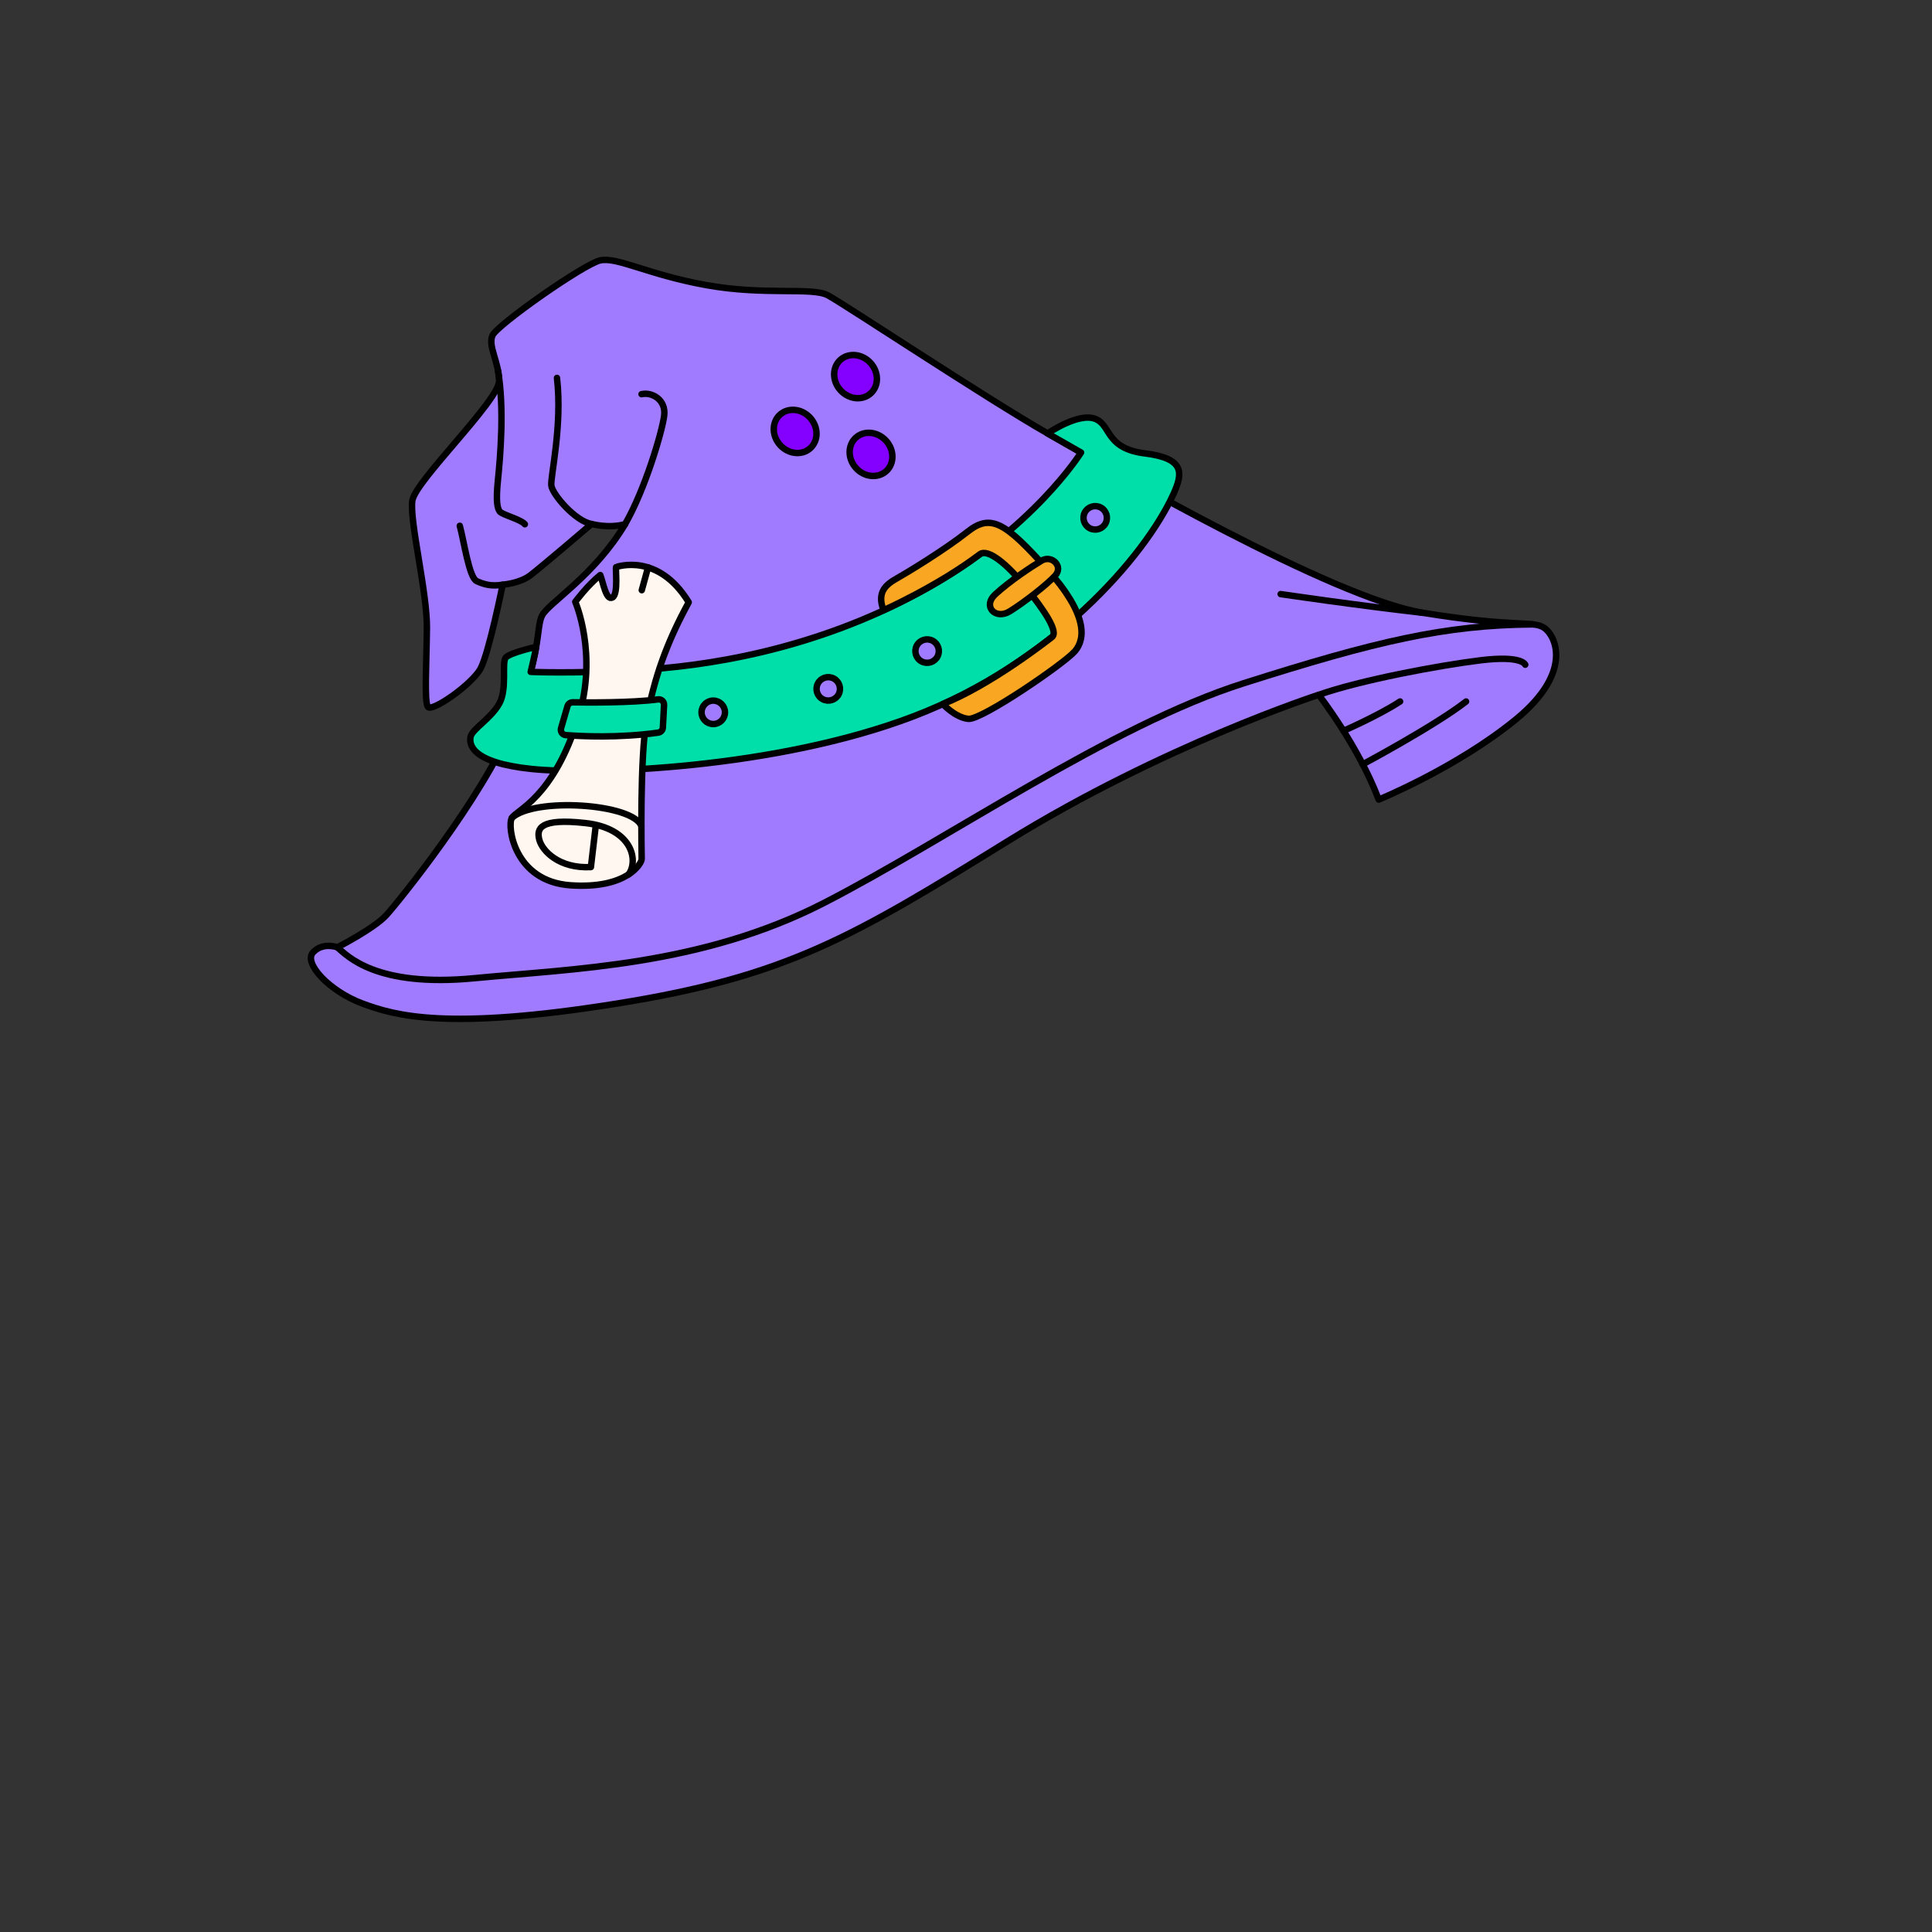 <?xml version="1.0" encoding="UTF-8"?>
<svg id="uuid-e841498c-55c3-4d9f-8ace-c1b8b9efc135" data-name="BODY" xmlns="http://www.w3.org/2000/svg" viewBox="0 0 600 600">
  <rect x="0" y="0" width="600" height="600" fill="#333333" stroke="none"/>
  <defs>
    <style>
      .uuid-b9812257-c906-4e93-8146-fa4aaaacb7ce {
        fill: #8400ff;
        stroke-width: 2px;
      }

      .uuid-b9812257-c906-4e93-8146-fa4aaaacb7ce, .uuid-1b55ef73-e9ab-43e6-a97f-dda887829be0, .uuid-37beb49c-51ae-451b-8188-1d8cf69c0606, .uuid-bd4034d5-ac18-4945-8cdc-addf3b014d42, .uuid-70c6d8d3-22bd-4221-8de1-c7ceb81cf552, .uuid-4fe9a34b-1521-4fbf-945b-d5e11a4b86ef {
        stroke: #000;
        stroke-linecap: round;
        stroke-linejoin: round;
      }

      .uuid-1b55ef73-e9ab-43e6-a97f-dda887829be0 {
        fill: #a07bff;
      }

      .uuid-1b55ef73-e9ab-43e6-a97f-dda887829be0, .uuid-37beb49c-51ae-451b-8188-1d8cf69c0606, .uuid-bd4034d5-ac18-4945-8cdc-addf3b014d42, .uuid-70c6d8d3-22bd-4221-8de1-c7ceb81cf552, .uuid-4fe9a34b-1521-4fbf-945b-d5e11a4b86ef {
        stroke-width: 2px;
      }

      .uuid-37beb49c-51ae-451b-8188-1d8cf69c0606 {
        fill: #fff7f0;
      }

      .uuid-bd4034d5-ac18-4945-8cdc-addf3b014d42 {
        fill: #00dfa9;
      }

      .uuid-70c6d8d3-22bd-4221-8de1-c7ceb81cf552 {
        fill: none;
      }

      .uuid-4fe9a34b-1521-4fbf-945b-d5e11a4b86ef {
        fill: #f9a723;
      }
    </style>
  </defs>
  <g id="uuid-1ecb4ac4-6334-47b5-bcf5-1cfa68a912d4" data-name="uuid-67924808-bed2-4315-8b0f-852c10b31275">
    <g id="uuid-04ec4a5d-1356-4021-b3f2-5403f0e9fd89" data-name="uuid-eb446e14-179a-4a6b-a18e-2c17af3b9963">
      <g id="uuid-cb74ff1f-56e4-4807-b52f-03cecfcff0b2" data-name="uuid-658b195c-6763-44f4-b07d-29a4f88b4b9a">
        <g>
          <path class="uuid-1b55ef73-e9ab-43e6-a97f-dda887829be0" d="m409.54,215.79s12.39,15.95,18.63,32.53c0,0,24.42-9.99,42.68-24.98,18.25-14.98,12.03-26.59,8.33-28.59-3.69-2-9.28.11-37.24-4.43-27.96-4.54-97.38-44.73-116.58-55.71-19.2-10.97-63.36-40.32-68.29-42.92s-19.57.14-37.76-3.15c-18.2-3.28-27.77-8.89-32.97-7.66-5.2,1.23-31.88,19.98-33.38,23.26-1.5,3.28,1.92,8.07,2.05,14.09.14,6.02-26,31.06-26.95,37.22-.96,6.16,4.65,28.46,4.52,39.68s-.82,22.44.27,24.35,13.82-6.98,16.42-11.9c2.6-4.93,6.84-26,6.84-26,0,0,5.24-.4,8.49-2.84,3.25-2.44,19.12-16.02,19.12-16.02,0,0,5.24,1.48,10.41.07-9.6,16.1-23.77,24.44-25.77,28.35s.08,11.49-9.33,34.21-35.24,54.66-39.03,58.83c-3.79,4.17-15.22,10.02-15.22,10.02,0,0-4.47-1.73-7.56,1.57s5.11,12.09,15.33,15.88c10.22,3.79,26.34,8.47,79.15,0,52.81-8.47,73.12-20.66,121.32-50.45,48.2-29.79,96.53-45.43,96.53-45.43h0Z"/>
          <path class="uuid-70c6d8d3-22bd-4221-8de1-c7ceb81cf552" d="m476.25,193.91c-27.42.16-48.94,5.22-90.08,18.3-41.15,13.08-92,48.53-130.19,68.16-38.19,19.62-78.07,20.47-108.67,23.42-30.6,2.95-39.49-7-42.53-9.57"/>
          <path class="uuid-70c6d8d3-22bd-4221-8de1-c7ceb81cf552" d="m409.54,215.79c12.75-4.54,37.46-9.17,50.36-10.74s13.78,1.38,13.78,1.38"/>
          <path class="uuid-70c6d8d3-22bd-4221-8de1-c7ceb81cf552" d="m417.24,226.97s11.09-4.86,17.57-9.12"/>
          <path class="uuid-70c6d8d3-22bd-4221-8de1-c7ceb81cf552" d="m423.18,237.38s22.45-11.98,32.12-19.52"/>
          <path class="uuid-70c6d8d3-22bd-4221-8de1-c7ceb81cf552" d="m441.94,190.32c-19.94-2.24-44.22-5.82-44.22-5.82"/>
          <path class="uuid-70c6d8d3-22bd-4221-8de1-c7ceb81cf552" d="m194.12,162.8c6.23-10.79,11.54-28.79,12.15-33.73.62-4.93-3.82-7.4-7.03-6.66"/>
          <path class="uuid-70c6d8d3-22bd-4221-8de1-c7ceb81cf552" d="m183.71,162.73c-5.1-.9-12.17-9.24-12.49-11.94-.32-2.7,3.49-18.58,1.75-33.43"/>
          <path class="uuid-70c6d8d3-22bd-4221-8de1-c7ceb81cf552" d="m154.65,115.07c2.03,11.59.72,26.83,0,33.89-.72,7.05-.14,8.92.54,9.89s6.68,2.49,7.81,3.96"/>
          <path class="uuid-70c6d8d3-22bd-4221-8de1-c7ceb81cf552" d="m156.1,181.59c-3.65.58-5.8-.12-8.04-1.11-2.38-1.05-3.95-12.36-5.27-17.19"/>
          <path class="uuid-70c6d8d3-22bd-4221-8de1-c7ceb81cf552" d="m335.73,140.54c1.67-2.59,2.1-4.28.41-5.76"/>
          <path class="uuid-70c6d8d3-22bd-4221-8de1-c7ceb81cf552" d="m164.81,208.67c-2.09-.11-3.91-1.33-3.36-2.76"/>
          <path class="uuid-bd4034d5-ac18-4945-8cdc-addf3b014d42" d="m355.57,140.81c-12.38-1.56-10.37-8.7-15.39-10.71-5.27-2.11-14.82,4.51-14.82,4.51l10.37,5.92s-15.02,24.19-49.37,43.02c-34.35,18.83-68.31,23.41-88.29,24.55-19.97,1.15-33.26.56-33.26.56,0,0,1.36-5.56,1.7-7.77,0,0-7.97,1.77-9.4,3.29-1.42,1.51.53,9.7-2.05,14.33-2.58,4.63-8.37,7.92-8.9,10.24-.53,2.31.01,8.1,18.95,10.06,18.94,1.96,75.9-.02,118.72-16.4,42.82-16.38,71.7-49.44,80.57-68.92,3.03-6.65,3.53-11.13-8.84-12.69h0Zm-134.06,84.05c-2.01,0-3.64-1.63-3.64-3.64s1.63-3.64,3.64-3.64,3.64,1.63,3.64,3.64-1.63,3.64-3.64,3.64Zm38.94-9.23c-.94,1.78-3.14,2.46-4.92,1.53s-2.46-3.14-1.53-4.92c.94-1.78,3.14-2.46,4.92-1.53,1.78.94,2.46,3.14,1.53,4.92Zm30.7-11.73c-.94,1.78-3.14,2.46-4.92,1.53s-2.46-3.14-1.53-4.92,3.14-2.46,4.92-1.53c1.78.94,2.46,3.14,1.53,4.92h0Zm52.2-41.38c-.94,1.78-3.14,2.46-4.92,1.53-1.78-.94-2.46-3.14-1.53-4.92.94-1.78,3.14-2.46,4.92-1.53s2.46,3.14,1.53,4.92h0Z"/>
          <g>
            <path class="uuid-4fe9a34b-1521-4fbf-945b-d5e11a4b86ef" d="m304.33,172.12c2.44-1.85,8.58,3.13,14.24,10.26,5.66,7.12,10.29,13.79,8.11,15.49s-19.37,15.02-33.85,20.78c0,0,3.77,4.16,7.88,4.6s29.93-17.25,33.14-21.04c3.22-3.79,4.08-11.35-8.75-25.59s-17.33-17.24-24.57-11.52c-7.24,5.72-18.76,12.69-22.07,14.56s-6.24,4.25-4.06,9.85c0,0,16.89-7.52,29.91-17.39h0Z"/>
            <path class="uuid-4fe9a34b-1521-4fbf-945b-d5e11a4b86ef" d="m309.11,184.56c4.54-4.18,11.26-8.6,14.39-10.46,3.13-1.86,6.86,1.78,4.18,4.68-2.68,2.91-9.72,8.38-14.12,11.09-4.39,2.71-8.55-1.54-4.45-5.31h0Z"/>
          </g>
          <g>
            <path class="uuid-37beb49c-51ae-451b-8188-1d8cf69c0606" d="m179.59,222.95c6.18-19.83-.94-36.05-.94-36.05,0,0,3.89-5.23,7.77-8.31.94,2.41,1.8,8.04,3.78,6.97s.78-9.51,1.18-9.51,13-4.56,22.51,10.99c-7.1,13-10.72,23.73-13,35.92-2.28,12.19-1.61,42.47-1.61,43.81s-4.53,9.38-22.1,8.17-19.71-18.36-18.24-20.9c1.47-2.55,12.86-6.15,20.64-31.08h0Z"/>
            <path class="uuid-70c6d8d3-22bd-4221-8de1-c7ceb81cf552" d="m195.25,271.53c3.2-4.63.78-14.34-13.42-15.92s-15.24,1.69-14.35,5.16c.89,3.46,6.15,9.04,16.03,8.51l1.54-13.13"/>
            <path class="uuid-70c6d8d3-22bd-4221-8de1-c7ceb81cf552" d="m199.19,256.53c-2.65-7.01-33.34-9.01-40.24-2.5"/>
            <line class="uuid-70c6d8d3-22bd-4221-8de1-c7ceb81cf552" x1="201.26" y1="176.21" x2="199.31" y2="183.29"/>
          </g>
          <path class="uuid-bd4034d5-ac18-4945-8cdc-addf3b014d42" d="m204.37,217.21c-8.43,1.09-22.28.97-26.51.9-.75-.01-1.41.48-1.62,1.19l-2,6.87c-.29,1.01.41,2.04,1.46,2.12,4.58.36,16.32.98,28.74-.77.78-.11,1.38-.77,1.42-1.56l.37-7.03c.05-1.03-.83-1.87-1.86-1.73h0Z"/>
          <g>
            <ellipse class="uuid-b9812257-c906-4e93-8146-fa4aaaacb7ce" cx="246.93" cy="133.96" rx="6.31" ry="7.02" transform="translate(-25.95 200.71) rotate(-42.22)"/>
            <ellipse class="uuid-b9812257-c906-4e93-8146-fa4aaaacb7ce" cx="265.69" cy="116.94" rx="6.31" ry="7.02" transform="translate(-9.65 208.9) rotate(-42.22)"/>
            <ellipse class="uuid-b9812257-c906-4e93-8146-fa4aaaacb7ce" cx="270.5" cy="141.09" rx="6.31" ry="7.02" transform="translate(-24.63 218.4) rotate(-42.22)"/>
          </g>
        </g>
      </g>
    </g>
  </g>
</svg>